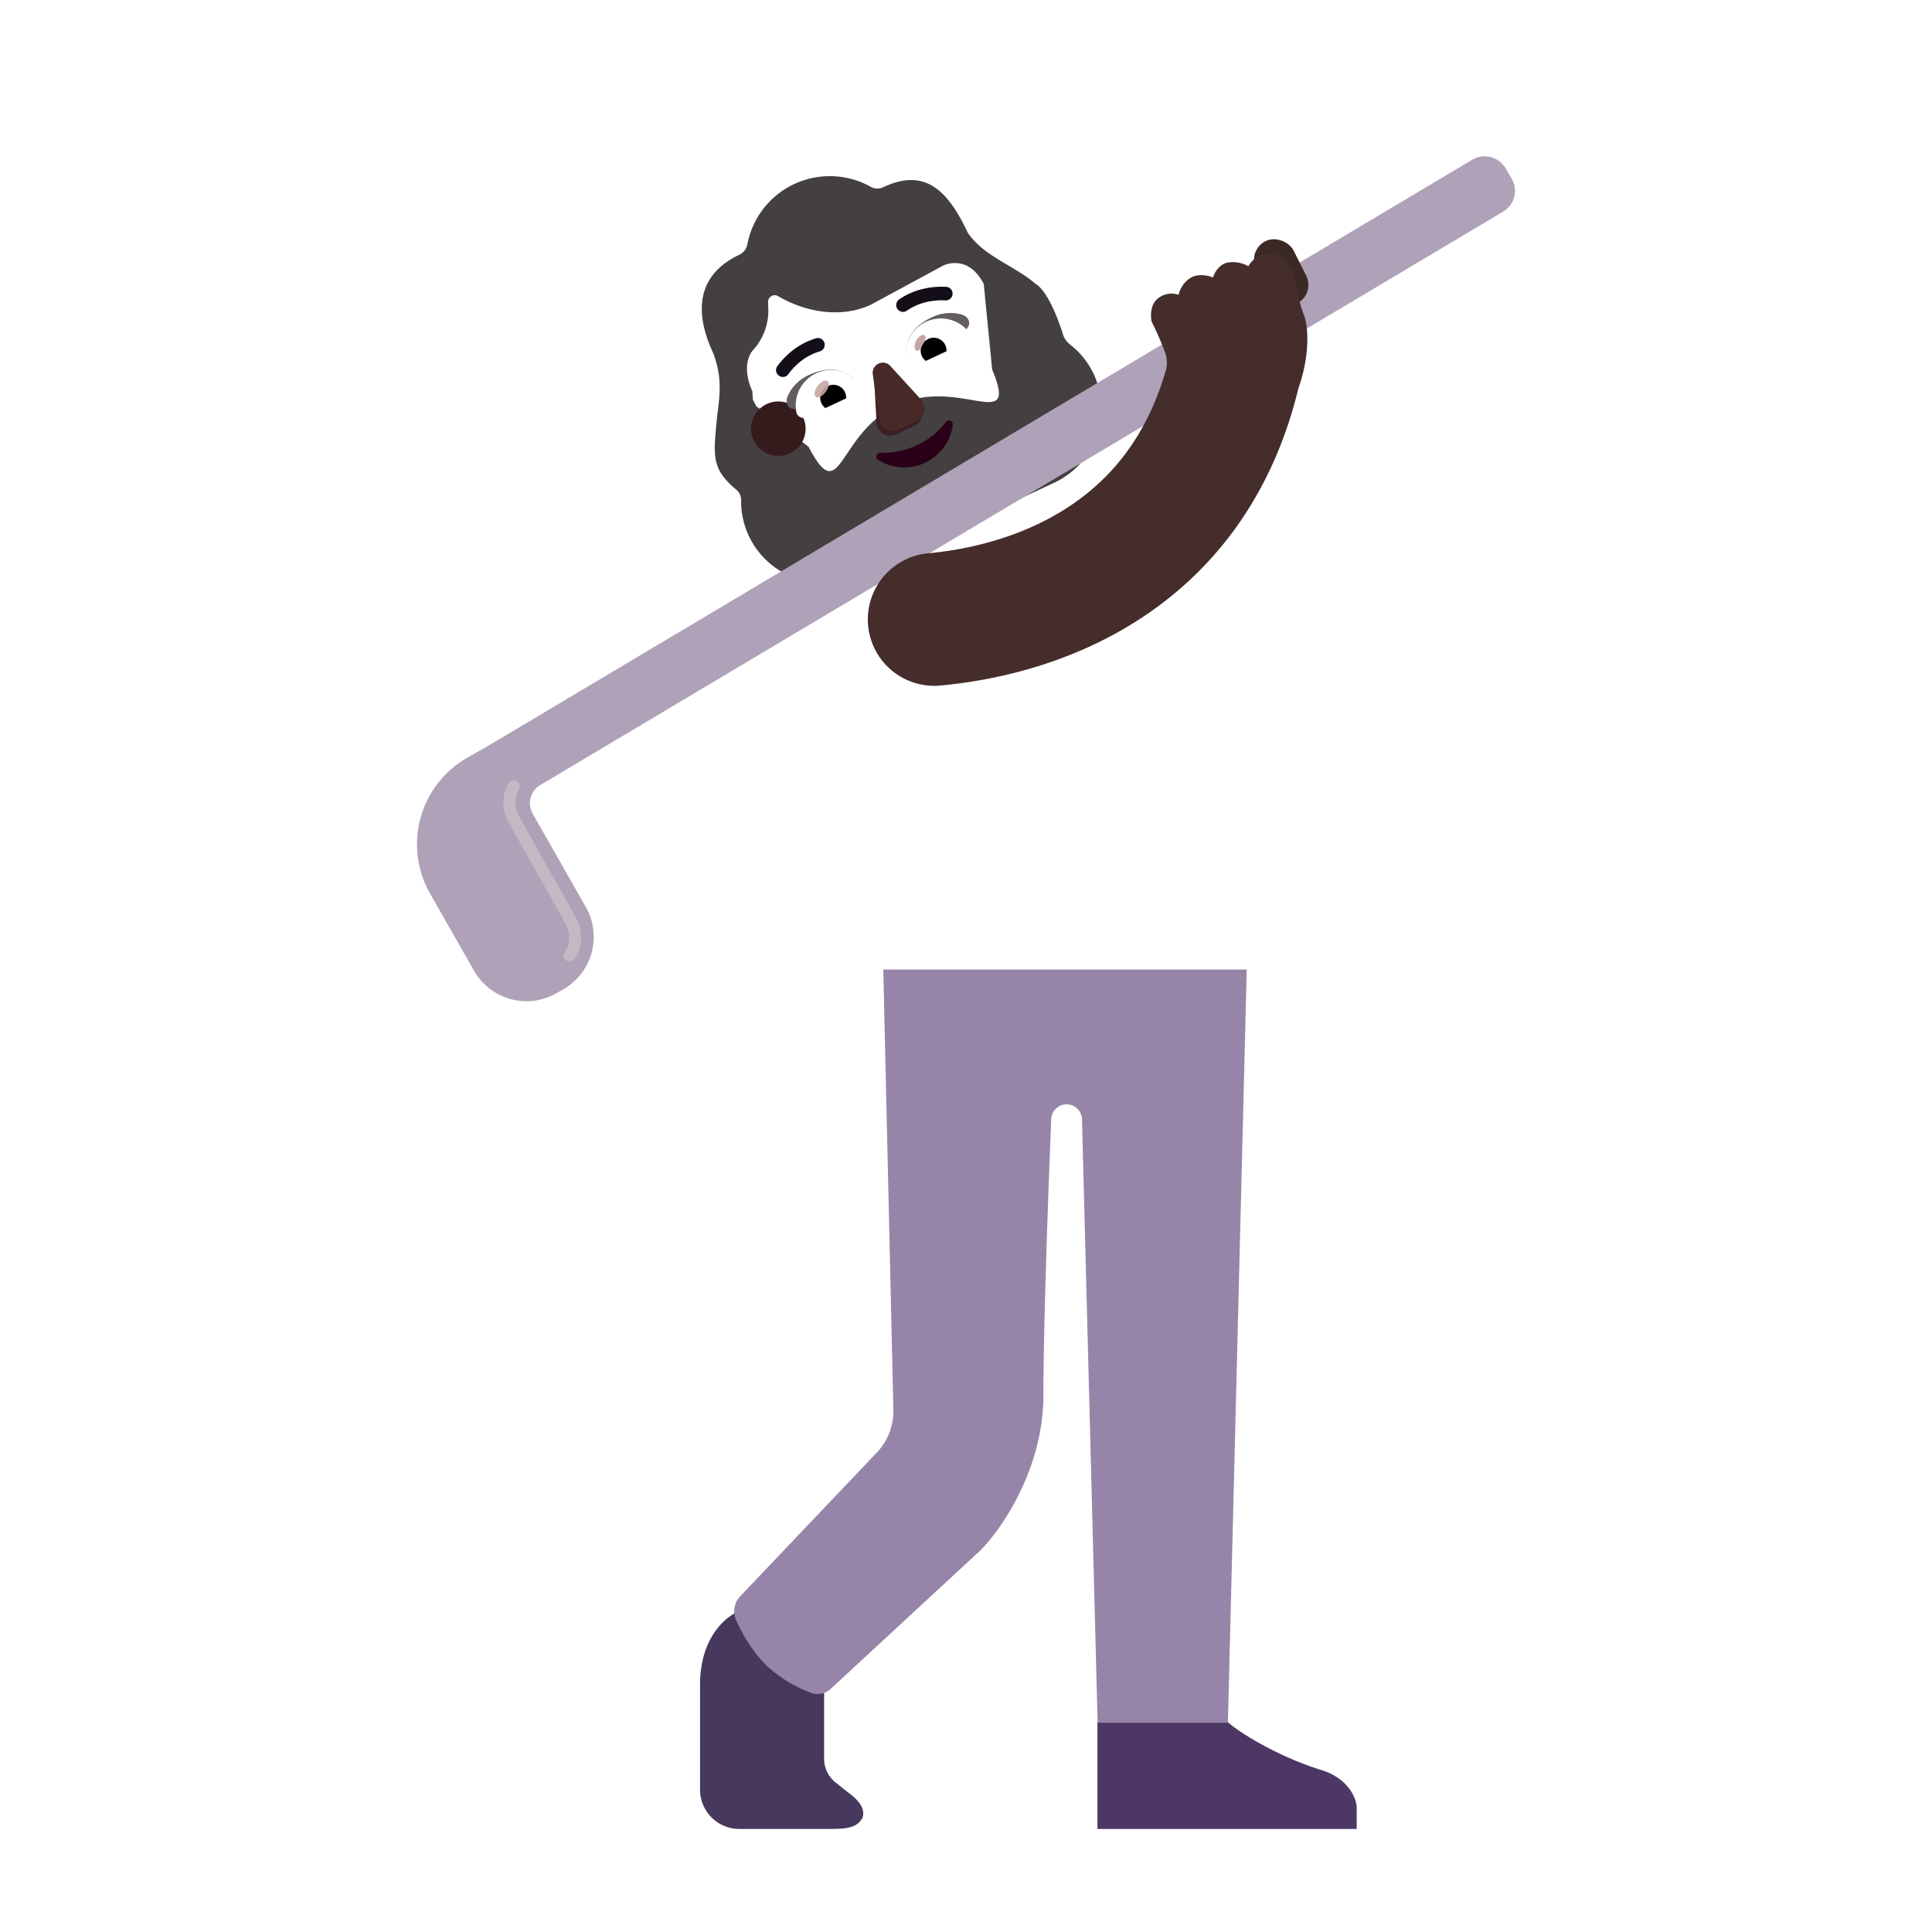 <svg xmlns="http://www.w3.org/2000/svg" width="3em" height="3em" viewBox="0 0 32 32"><g fill="none"><path fill="#444041" fill-rule="evenodd" d="M17.602 5.524c-.235-.734-.449-.822-.449-.822c-.348-.302-.86-.454-1.125-.85c-.325-.692-.702-1.078-1.395-.753a.23.23 0 0 1-.215-.007a1.39 1.39 0 0 0-2.04.957a.24.24 0 0 1-.132.17l-.032.016c-.67.335-.719.936-.399 1.618c.123.342.128.576.065 1.023c-.065.676-.105.883.313 1.233a.22.22 0 0 1 .082.173A1.35 1.35 0 0 0 14.2 9.524l3.263-1.53a1.35 1.35 0 0 0 .276-2.276a.35.35 0 0 1-.138-.194M12.52 6.716l-.005.002l.877.682c.547 1.044.462-.217 1.478-.694c1.016-.476 2.016.502 1.563-.586l-.139-1.418c-.242-.464-.6-.337-.67-.304l-1.2.649c-.483.226-1.075.13-1.536-.142a.11.11 0 0 0-.166.102l.003.088a.97.97 0 0 1-.248.699l-.015.017c-.068.088-.162.307 0 .672l.007.134z" clip-rule="evenodd"/><path fill="url(#)" fill-rule="evenodd" d="M17.602 5.524c-.235-.734-.449-.822-.449-.822c-.348-.302-.86-.454-1.125-.85c-.325-.692-.702-1.078-1.395-.753a.23.23 0 0 1-.215-.007a1.39 1.39 0 0 0-2.04.957a.24.24 0 0 1-.132.17l-.032.016c-.67.335-.719.936-.399 1.618c.123.342.128.576.065 1.023c-.065.676-.105.883.313 1.233a.22.22 0 0 1 .082.173A1.35 1.35 0 0 0 14.2 9.524l3.263-1.53a1.35 1.35 0 0 0 .276-2.276a.35.35 0 0 1-.138-.194M12.52 6.716l-.005.002l.877.682c.547 1.044.462-.217 1.478-.694c1.016-.476 2.016.502 1.563-.586l-.139-1.418c-.242-.464-.6-.337-.67-.304l-1.2.649c-.483.226-1.075.13-1.536-.142a.11.11 0 0 0-.166.102l.003.088a.97.97 0 0 1-.248.699l-.015.017c-.068.088-.162.307 0 .672l.007.134z" clip-rule="evenodd"/><path fill="url(#)" fill-rule="evenodd" d="M17.602 5.524c-.235-.734-.449-.822-.449-.822c-.348-.302-.86-.454-1.125-.85c-.325-.692-.702-1.078-1.395-.753a.23.23 0 0 1-.215-.007a1.39 1.39 0 0 0-2.04.957a.24.24 0 0 1-.132.17l-.032.016c-.67.335-.719.936-.399 1.618c.123.342.128.576.065 1.023c-.065.676-.105.883.313 1.233a.22.22 0 0 1 .082.173A1.35 1.35 0 0 0 14.2 9.524l3.263-1.53a1.35 1.35 0 0 0 .276-2.276a.35.35 0 0 1-.138-.194M12.52 6.716l-.005.002l.877.682c.547 1.044.462-.217 1.478-.694c1.016-.476 2.016.502 1.563-.586l-.139-1.418c-.242-.464-.6-.337-.67-.304l-1.2.649c-.483.226-1.075.13-1.536-.142a.11.11 0 0 0-.166.102l.003.088a.97.97 0 0 1-.248.699l-.015.017c-.068.088-.162.307 0 .672l.007.134z" clip-rule="evenodd"/><path fill="url(#)" fill-rule="evenodd" d="M17.602 5.524c-.235-.734-.449-.822-.449-.822c-.348-.302-.86-.454-1.125-.85c-.325-.692-.702-1.078-1.395-.753a.23.23 0 0 1-.215-.007a1.39 1.39 0 0 0-2.04.957a.24.24 0 0 1-.132.17l-.032.016c-.67.335-.719.936-.399 1.618c.123.342.128.576.065 1.023c-.065.676-.105.883.313 1.233a.22.22 0 0 1 .082.173A1.35 1.35 0 0 0 14.2 9.524l3.263-1.53a1.35 1.35 0 0 0 .276-2.276a.35.35 0 0 1-.138-.194M12.52 6.716l-.005.002l.877.682c.547 1.044.462-.217 1.478-.694c1.016-.476 2.016.502 1.563-.586l-.139-1.418c-.242-.464-.6-.337-.67-.304l-1.2.649c-.483.226-1.075.13-1.536-.142a.11.11 0 0 0-.166.102l.003.088a.97.97 0 0 1-.248.699l-.015.017c-.068.088-.162.307 0 .672l.007.134z" clip-rule="evenodd"/><g filter="url(#)"><path fill="url(#)" fill-rule="evenodd" d="M20.961 7.893c.852-1.082.481-2.213.22-2.677l1.915-1.081c.467.827 1.242 3.027-.406 5.12c-.89 1.13-2.33 1.566-3.484 1.752c-1.198.193-2.37.159-2.985.135l.084-2.198c.599.023 1.583.047 2.55-.109c1.012-.163 1.746-.484 2.106-.942" clip-rule="evenodd"/></g><g filter="url(#)"><path fill="#AFA2B8" d="M8.948 13.003a.35.35 0 0 0-.125.474l.88 1.546a1 1 0 0 1-.373 1.363l-.115.066a1 1 0 0 1-1.364-.374L7.123 14.8a1.65 1.65 0 0 1 .617-2.25l.343-.195l16.303-9.71a.4.4 0 0 1 .549.14l.102.172a.4.4 0 0 1-.14.548z"/><path fill="url(#)" d="M8.948 13.003a.35.35 0 0 0-.125.474l.88 1.546a1 1 0 0 1-.373 1.363l-.115.066a1 1 0 0 1-1.364-.374L7.123 14.8a1.65 1.65 0 0 1 .617-2.25l.343-.195l16.303-9.71a.4.4 0 0 1 .549.14l.102.172a.4.4 0 0 1-.14.548z"/><path fill="url(#)" d="M8.948 13.003a.35.35 0 0 0-.125.474l.88 1.546a1 1 0 0 1-.373 1.363l-.115.066a1 1 0 0 1-1.364-.374L7.123 14.8a1.65 1.65 0 0 1 .617-2.25l.343-.195l16.303-9.71a.4.4 0 0 1 .549.14l.102.172a.4.4 0 0 1-.14.548z"/></g><path fill="url(#)" d="m21.765 5.37l-.5-.865l3.122-1.86a.4.4 0 0 1 .548.14l.102.172a.4.4 0 0 1-.139.548z"/><path fill="url(#)" d="m21.765 5.37l-.5-.865l3.122-1.86a.4.4 0 0 1 .548.14l.102.172a.4.4 0 0 1-.139.548z"/><path fill="url(#)" d="m21.765 5.37l-.5-.865l3.122-1.86a.4.4 0 0 1 .548.14l.102.172a.4.4 0 0 1-.139.548z"/><g filter="url(#)"><path fill="#4C3765" d="M18.177 30.293v-1.77h2.16c.164.156.79.551 1.504.781c.494.132.625.489.63.622v.367z"/></g><path fill="#47385D" d="M11.595 27.902c0-.806.458-1.159.688-1.234l1.367 1.18v1.283a.5.5 0 0 0 .187.39l.203.162c.128.094.297.239.25.414c-.082.172-.25.196-.539.196h-1.506a.65.65 0 0 1-.65-.65z"/><path fill="url(#)" d="M11.595 27.902c0-.806.458-1.159.688-1.234l1.367 1.18v1.283a.5.5 0 0 0 .187.39l.203.162c.128.094.297.239.25.414c-.082.172-.25.196-.539.196h-1.506a.65.65 0 0 1-.65-.65z"/><path fill="url(#)" d="M11.595 27.902c0-.806.458-1.159.688-1.234l1.367 1.18v1.283a.5.5 0 0 0 .187.39l.203.162c.128.094.297.239.25.414c-.082.172-.25.196-.539.196h-1.506a.65.65 0 0 1-.65-.65z"/><path fill="url(#)" d="M11.595 27.902c0-.806.458-1.159.688-1.234l1.367 1.18v1.283a.5.5 0 0 0 .187.39l.203.162c.128.094.297.239.25.414c-.082.172-.25.196-.539.196h-1.506a.65.65 0 0 1-.65-.65z"/><path fill="url(#)" d="M11.595 27.902c0-.806.458-1.159.688-1.234l1.367 1.18v1.283a.5.5 0 0 0 .187.39l.203.162c.128.094.297.239.25.414c-.082.172-.25.196-.539.196h-1.506a.65.65 0 0 1-.65-.65z"/><g filter="url(#)"><path fill="#9785A9" d="M14.522 24.06a1 1 0 0 0 .275-.711l-.167-7.29h6.02l-.312 12.476H18.18l-.259-10.002a.255.255 0 0 0-.509-.005c-.049 1.196-.13 3.455-.13 4.585c0 1.213-.693 2.214-1.04 2.563l-2.472 2.287a.32.32 0 0 1-.317.082a2.2 2.2 0 0 1-.718-.424c-.252-.225-.439-.553-.547-.795a.36.36 0 0 1 .078-.393z"/></g><path fill="url(#)" d="M14.522 24.06a1 1 0 0 0 .275-.711l-.167-7.29h6.02l-.312 12.476H18.18l-.259-10.002a.255.255 0 0 0-.509-.005c-.049 1.196-.13 3.455-.13 4.585c0 1.213-.693 2.214-1.04 2.563l-2.472 2.287a.32.32 0 0 1-.317.082a2.2 2.2 0 0 1-.718-.424c-.252-.225-.439-.553-.547-.795a.36.36 0 0 1 .078-.393z"/><path fill="url(#)" d="M14.522 24.06a1 1 0 0 0 .275-.711l-.167-7.29h6.02l-.312 12.476H18.18l-.259-10.002a.255.255 0 0 0-.509-.005c-.049 1.196-.13 3.455-.13 4.585c0 1.213-.693 2.214-1.04 2.563l-2.472 2.287a.32.32 0 0 1-.317.082a2.2 2.2 0 0 1-.718-.424c-.252-.225-.439-.553-.547-.795a.36.36 0 0 1 .078-.393z"/><path fill="url(#)" d="M14.522 24.06a1 1 0 0 0 .275-.711l-.167-7.29h6.02l-.312 12.476H18.18l-.259-10.002a.255.255 0 0 0-.509-.005c-.049 1.196-.13 3.455-.13 4.585c0 1.213-.693 2.214-1.04 2.563l-2.472 2.287a.32.32 0 0 1-.317.082a2.2 2.2 0 0 1-.718-.424c-.252-.225-.439-.553-.547-.795a.36.36 0 0 1 .078-.393z"/><path fill="url(#)" d="M14.522 24.06a1 1 0 0 0 .275-.711l-.167-7.29h6.02l-.312 12.476H18.18l-.259-10.002a.255.255 0 0 0-.509-.005c-.049 1.196-.13 3.455-.13 4.585c0 1.213-.693 2.214-1.04 2.563l-2.472 2.287a.32.32 0 0 1-.317.082a2.2 2.2 0 0 1-.718-.424c-.252-.225-.439-.553-.547-.795a.36.36 0 0 1 .078-.393z"/><path fill="url(#)" d="M14.522 24.06a1 1 0 0 0 .275-.711l-.167-7.29h6.02l-.312 12.476H18.18l-.259-10.002a.255.255 0 0 0-.509-.005c-.049 1.196-.13 3.455-.13 4.585c0 1.213-.693 2.214-1.04 2.563l-2.472 2.287a.32.32 0 0 1-.317.082a2.2 2.2 0 0 1-.718-.424c-.252-.225-.439-.553-.547-.795a.36.36 0 0 1 .078-.393z"/><path fill="url(#)" d="M14.522 24.06a1 1 0 0 0 .275-.711l-.167-7.29h6.02l-.312 12.476H18.18l-.259-10.002a.255.255 0 0 0-.509-.005c-.049 1.196-.13 3.455-.13 4.585c0 1.213-.693 2.214-1.04 2.563l-2.472 2.287a.32.32 0 0 1-.317.082a2.2 2.2 0 0 1-.718-.424c-.252-.225-.439-.553-.547-.795a.36.36 0 0 1 .078-.393z"/><path fill="url(#)" d="M14.522 24.06a1 1 0 0 0 .275-.711l-.167-7.29h6.02l-.312 12.476H18.18l-.259-10.002a.255.255 0 0 0-.509-.005c-.049 1.196-.13 3.455-.13 4.585c0 1.213-.693 2.214-1.04 2.563l-2.472 2.287a.32.32 0 0 1-.317.082a2.2 2.2 0 0 1-.718-.424c-.252-.225-.439-.553-.547-.795a.36.36 0 0 1 .078-.393z"/><path fill="url(#)" d="M13.927 9.949c.176-1.285.703-1.862 1-2.07c.51-.358 1.664-.946 3.336 0c1.758 1.093 2.404 4.057 2.375 5.375v2.804h-6v-3.242c0-.487-.105-.742-.258-.96c-.144-.259-.52-.981-.453-1.907"/><path fill="url(#)" d="M13.927 9.949c.176-1.285.703-1.862 1-2.07c.51-.358 1.664-.946 3.336 0c1.758 1.093 2.404 4.057 2.375 5.375v2.804h-6v-3.242c0-.487-.105-.742-.258-.96c-.144-.259-.52-.981-.453-1.907"/><path fill="url(#)" d="M13.927 9.949c.176-1.285.703-1.862 1-2.07c.51-.358 1.664-.946 3.336 0c1.758 1.093 2.404 4.057 2.375 5.375v2.804h-6v-3.242c0-.487-.105-.742-.258-.96c-.144-.259-.52-.981-.453-1.907"/><path fill="url(#)" d="M13.927 9.949c.176-1.285.703-1.862 1-2.07c.51-.358 1.664-.946 3.336 0c1.758 1.093 2.404 4.057 2.375 5.375v2.804h-6v-3.242c0-.487-.105-.742-.258-.96c-.144-.259-.52-.981-.453-1.907"/><path fill="url(#)" d="M13.927 9.949c.176-1.285.703-1.862 1-2.07c.51-.358 1.664-.946 3.336 0c1.758 1.093 2.404 4.057 2.375 5.375v2.804h-6v-3.242c0-.487-.105-.742-.258-.96c-.144-.259-.52-.981-.453-1.907"/><rect width=".692" height="1.157" x="20.651" y="4.151" fill="#3B2926" rx=".346" transform="rotate(-26.783 20.65 4.151)"/><rect width=".692" height="1.157" x="21.084" y="3.892" fill="url(#)" rx=".346" transform="rotate(-26.783 21.084 3.892)"/><rect width=".692" height="1.157" x="21.603" y="3.646" fill="url(#)" rx=".346" transform="rotate(-26.783 21.603 3.646)"/><rect width=".692" height="1.157" x="22.173" y="3.392" fill="url(#)" rx=".346" transform="rotate(-26.783 22.173 3.392)"/><rect width=".737" height="1.252" x="21.976" y="4.423" fill="url(#)" rx=".369" transform="rotate(60 21.976 4.423)"/><g filter="url(#)"><path fill="#452D2B" d="M19.317 6.105a.5.5 0 0 0-.015-.254a5 5 0 0 0-.227-.523c-.02-.089-.025-.29.11-.39a.36.36 0 0 1 .336-.055a.45.45 0 0 1 .207-.286c.134-.072.298-.03.363 0c.018-.066.09-.208.23-.246a.52.52 0 0 1 .356.059c.04-.076.169-.224.36-.215c.238.012.374.262.41.45c.035.187.093.433.152.577c.058.145.117.606-.09 1.2h-.001c-.454 1.884-1.492 3.103-2.664 3.853c-1.184.758-2.454 1.008-3.297 1.082a1.1 1.1 0 0 1-.193-2.191c.636-.056 1.522-.244 2.304-.744c.683-.437 1.327-1.135 1.66-2.317"/><path fill="url(#)" d="M19.317 6.105a.5.5 0 0 0-.015-.254a5 5 0 0 0-.227-.523c-.02-.089-.025-.29.11-.39a.36.36 0 0 1 .336-.055a.45.45 0 0 1 .207-.286c.134-.072.298-.03.363 0c.018-.066.09-.208.23-.246a.52.52 0 0 1 .356.059c.04-.076.169-.224.36-.215c.238.012.374.262.41.45c.035.187.093.433.152.577c.058.145.117.606-.09 1.2h-.001c-.454 1.884-1.492 3.103-2.664 3.853c-1.184.758-2.454 1.008-3.297 1.082a1.1 1.1 0 0 1-.193-2.191c.636-.056 1.522-.244 2.304-.744c.683-.437 1.327-1.135 1.66-2.317"/></g><g filter="url(#)"><path fill="url(#)" d="M16.001 8.984c.328-.031.652-.125.848-.215l.86 2.196c-.235.12-1.716.593-2.54.43c-.824-.165-1.02-1.196-.73-1.739c.273-.61 1.118-.63 1.562-.672"/><path fill="url(#)" d="M16.001 8.984c.328-.031.652-.125.848-.215l.86 2.196c-.235.12-1.716.593-2.54.43c-.824-.165-1.02-1.196-.73-1.739c.273-.61 1.118-.63 1.562-.672"/><path fill="url(#)" d="M16.001 8.984c.328-.031.652-.125.848-.215l.86 2.196c-.235.12-1.716.593-2.54.43c-.824-.165-1.02-1.196-.73-1.739c.273-.61 1.118-.63 1.562-.672"/></g><g filter="url(#)"><path stroke="#C3B8C3" stroke-linecap="round" stroke-width=".2" d="M8.51 13.027a.53.53 0 0 0 0 .54c.13.237.718 1.277.96 1.714c.05.103.111.355-.039.543"/></g><g filter="url(#)"><path stroke="url(#)" stroke-linecap="square" stroke-width=".8" d="m19.822 16.73l-.188 11.188"/></g><g filter="url(#)"><path fill="url(#)" d="m16.15 23.668l-.375-5.953l1.062.5v5.453z"/></g><path fill="url(#)" d="M13.171 7.716a.676.676 0 1 0-.574-1.224a.676.676 0 0 0 .574 1.224"/><path fill="url(#)" d="M16.79 6.019a.676.676 0 1 0-.575-1.224a.676.676 0 0 0 .574 1.224"/><g filter="url(#)"><path fill="url(#)" d="M16.693 5.815a.451.451 0 1 0-.383-.817a.451.451 0 0 0 .383.817"/></g><g filter="url(#)"><path fill="#341B1C" d="M13.083 7.51a.451.451 0 1 0-.383-.818a.451.451 0 0 0 .383.817"/></g><path fill="url(#)" d="m12.506 6.696l.005-.003l-.052-.099l-.058-.114c-.162-.365-.017-.603.051-.692l.016-.017l.016-.017a.97.97 0 0 0 .232-.682l-.003-.088a.11.11 0 0 1 .166-.102c.46.272 1.065.364 1.548.137l1.188-.644c.069-.032.427-.16.67.304l.503 1.19c.453 1.088-.043 2.194-1.06 2.67c-1.015.477-2.183.152-2.73-.892z"/><path fill="url(#)" d="m12.506 6.696l.005-.003l-.052-.099l-.058-.114c-.162-.365-.017-.603.051-.692l.016-.017l.016-.017a.97.97 0 0 0 .232-.682l-.003-.088a.11.11 0 0 1 .166-.102c.46.272 1.065.364 1.548.137l1.188-.644c.069-.032.427-.16.67.304l.503 1.19c.453 1.088-.043 2.194-1.06 2.67c-1.015.477-2.183.152-2.73-.892z"/><path fill="url(#)" d="m12.506 6.696l.005-.003l-.052-.099l-.058-.114c-.162-.365-.017-.603.051-.692l.016-.017l.016-.017a.97.97 0 0 0 .232-.682l-.003-.088a.11.11 0 0 1 .166-.102c.46.272 1.065.364 1.548.137l1.188-.644c.069-.032.427-.16.67.304l.503 1.19c.453 1.088-.043 2.194-1.06 2.67c-1.015.477-2.183.152-2.73-.892z"/><path fill="url(#)" d="m12.506 6.696l.005-.003l-.052-.099l-.058-.114c-.162-.365-.017-.603.051-.692l.016-.017l.016-.017a.97.97 0 0 0 .232-.682l-.003-.088a.11.11 0 0 1 .166-.102c.46.272 1.065.364 1.548.137l1.188-.644c.069-.032.427-.16.67.304l.503 1.19c.453 1.088-.043 2.194-1.06 2.67c-1.015.477-2.183.152-2.73-.892z"/><g filter="url(#)"><path fill="#3C1E25" d="m14.477 6.253l.043.769a.227.227 0 0 0 .323.173l.3-.14a.227.227 0 0 0 .072-.36l-.505-.551c-.11-.123-.255-.055-.233.11"/></g><g filter="url(#)"><path fill="#472927" d="m14.456 6.199l.101.741a.226.226 0 0 0 .323.173l.299-.14a.227.227 0 0 0 .073-.359l-.505-.552c-.11-.123-.313-.028-.291.137"/><path fill="url(#)" d="m14.456 6.199l.101.741a.226.226 0 0 0 .323.173l.299-.14a.227.227 0 0 0 .073-.359l-.505-.552c-.11-.123-.313-.028-.291.137"/></g><g filter="url(#)"><path stroke="url(#)" stroke-width=".1" d="M15.185 7.375a1.3 1.3 0 0 1-.602.123c-.066-.003-.095.086-.038.12a.812.812 0 0 0 1.236-.58c.01-.068-.076-.1-.117-.048a1.26 1.26 0 0 1-.479.385Z"/></g><path fill="#290018" d="M15.185 7.375a1.3 1.3 0 0 1-.602.123c-.066-.003-.095.086-.038.12a.812.812 0 0 0 1.236-.58c.01-.068-.076-.1-.117-.048a1.26 1.26 0 0 1-.479.385"/><g filter="url(#)"><path fill="#635D5F" d="M14.999 5.848c.018-.225.105-.437.435-.592a.7.7 0 0 1 .474-.052c.141.035.177.147.117.224l-.155.22c-.286.036-.565.154-.871.2"/></g><g filter="url(#)"><path fill="#635D5F" d="M14.13 6.255c-.184-.13-.403-.198-.734-.043a.7.7 0 0 0-.342.332c-.063.13 0 .23.098.232l.268.021c.21-.196.48-.336.71-.542"/></g><path fill="#140E19" d="m13.057 6.198l-.001.002a.113.113 0 0 1-.187-.126v-.002l.003-.003l.01-.013l.033-.043a1.4 1.4 0 0 1 .127-.135a1.2 1.2 0 0 1 .486-.278a.113.113 0 0 1 .059.217a.95.95 0 0 0-.392.226a1 1 0 0 0-.132.147z"/><path fill="#140E19" fill-rule="evenodd" d="m15.686 4.752l-.011.112za.113.113 0 0 1-.022.224h-.003l-.053-.002a1 1 0 0 0-.154.01a.95.95 0 0 0-.425.156a.113.113 0 1 1-.13-.184c.18-.126.377-.176.526-.196a1.4 1.4 0 0 1 .255-.009h.006z" clip-rule="evenodd"/><path fill="#fff" d="M15.335 5.33a.59.59 0 0 1 .704.16a.115.115 0 0 1-.04.178l-.85.398a.097.097 0 0 1-.134-.063a.59.59 0 0 1 .32-.673"/><path fill="url(#)" d="M15.305 5.47a.375.375 0 0 1 .527.275l-.655.307a.376.376 0 0 1 .127-.582"/><path fill="#000" d="M15.27 5.9a.213.213 0 0 1 .103-.285a.213.213 0 0 1 .305.202l-.343.161a.2.2 0 0 1-.065-.078"/><g filter="url(#)"><path fill="#C7A7A3" d="M15.313 5.553c.04.021.007.084-.03.154s-.065.12-.105.1c-.04-.022-.04-.095-.004-.165c.038-.07.1-.11.14-.089"/><path fill="url(#)" d="M15.313 5.553c.04.021.007.084-.03.154s-.065.12-.105.1c-.04-.022-.04-.095-.004-.165c.038-.07.1-.11.14-.089"/></g><g filter="url(#)"><path fill="url(#)" d="M15.745 5.622a.35.35 0 0 0-.17-.134l-.048.155l.085.065z"/></g><path fill="#fff" d="M13.517 6.183a.59.59 0 0 0-.327.644a.115.115 0 0 0 .163.082l.848-.398a.097.097 0 0 0 .038-.144a.59.59 0 0 0-.723-.184"/><path fill="url(#)" d="M13.643 6.25a.374.374 0 0 0-.126.581l.655-.307a.377.377 0 0 0-.53-.274"/><path fill="#000" d="M13.996 6.497a.213.213 0 0 0-.285-.103a.213.213 0 0 0-.04.365l.344-.161a.2.2 0 0 0-.02-.1"/><g filter="url(#)"><path fill="url(#)" d="M14.094 6.403c-.052-.11-.175-.14-.21-.151l-.06.157l.133.106z"/></g><g filter="url(#)"><ellipse cx="13.61" cy="6.442" fill="#C7A7A3" fill-opacity=".9" rx=".164" ry=".083" transform="rotate(-53.05 13.61 6.442)"/><ellipse cx="13.61" cy="6.442" fill="url(#)" rx=".164" ry=".083" transform="rotate(-53.05 13.61 6.442)"/></g><path fill="url(#)" d="m11.586 5.562l.324.625c1.34-1.957 3.175-2.312 4.25-2.172l-.293-.504c-.027-.07-.152-.286-.433-.59c-.582-.546-1.315-.402-1.61-.261l-1.601.82c-.127.065-.43.307-.637.754c-.269.569-.145 1.082 0 1.328"/><path fill="url(#)" d="m11.586 5.562l.324.625c1.34-1.957 3.175-2.312 4.25-2.172l-.293-.504c-.027-.07-.152-.286-.433-.59c-.582-.546-1.315-.402-1.61-.261l-1.601.82c-.127.065-.43.307-.637.754c-.269.569-.145 1.082 0 1.328"/><path fill="url(#)" d="m11.586 5.562l.324.625c1.34-1.957 3.175-2.312 4.25-2.172l-.293-.504c-.027-.07-.152-.286-.433-.59c-.582-.546-1.315-.402-1.61-.261l-1.601.82c-.127.065-.43.307-.637.754c-.269.569-.145 1.082 0 1.328"/><path fill="url(#)" d="m11.586 5.562l.324.625c1.34-1.957 3.175-2.312 4.25-2.172l-.293-.504c-.027-.07-.152-.286-.433-.59c-.582-.546-1.315-.402-1.61-.261l-1.601.82c-.127.065-.43.307-.637.754c-.269.569-.145 1.082 0 1.328"/><g filter="url(#)"><path fill="url(#)" d="M13.598 4.383a4.15 4.15 0 0 0-1.691 1.804l.378.134a.42.42 0 0 0 .476-.156c.24-.332.669-.841 1.212-1.118c.53-.271 1.194-.362 1.675-.362a.45.45 0 0 0 .448-.349l.064-.332c-.397-.042-1.629-.172-2.562.379"/><path fill="url(#)" d="M13.598 4.383a4.15 4.15 0 0 0-1.691 1.804l.378.134a.42.42 0 0 0 .476-.156c.24-.332.669-.841 1.212-1.118c.53-.271 1.194-.362 1.675-.362a.45.45 0 0 0 .448-.349l.064-.332c-.397-.042-1.629-.172-2.562.379"/></g><defs><radialGradient id="" cx="0" cy="0" r="1" gradientTransform="rotate(-89.275 11.99 -4.788)scale(2.469 5.315)" gradientUnits="userSpaceOnUse"><stop offset=".104" stop-color="#180E1D"/><stop offset="1" stop-color="#180E1D" stop-opacity="0"/></radialGradient><radialGradient id="" cx="0" cy="0" r="1" gradientTransform="matrix(-3.203 -1.094 1.248 -3.656 14.345 8.48)" gradientUnits="userSpaceOnUse"><stop offset=".206" stop-color="#161019"/><stop offset="1" stop-color="#161019" stop-opacity="0"/></radialGradient><radialGradient id="" cx="0" cy="0" r="1" gradientTransform="rotate(-110.339 9.3 -2.09)scale(2.267)" gradientUnits="userSpaceOnUse"><stop offset=".402" stop-color="#140E19"/><stop offset="1" stop-color="#140E19" stop-opacity="0"/></radialGradient><radialGradient id="" cx="0" cy="0" r="1" gradientTransform="rotate(146.915 8.765 5.942)scale(4.923 2.049)" gradientUnits="userSpaceOnUse"><stop stop-color="#A99797"/><stop offset="1" stop-color="#A99797" stop-opacity="0"/></radialGradient><radialGradient id="" cx="0" cy="0" r="1" gradientTransform="matrix(-.273 .16 -.218 -.372 24.841 2.984)" gradientUnits="userSpaceOnUse"><stop offset=".181" stop-color="#615273"/><stop offset="1" stop-color="#615273" stop-opacity="0"/></radialGradient><radialGradient id="" cx="0" cy="0" r="1" gradientTransform="matrix(-.875 -.469 .246 -.459 14.133 29.59)" gradientUnits="userSpaceOnUse"><stop stop-color="#403451"/><stop offset="1" stop-color="#403451" stop-opacity="0"/></radialGradient><radialGradient id="" cx="0" cy="0" r="1" gradientTransform="matrix(-.766 .852 -1.158 -1.042 12.743 27.082)" gradientUnits="userSpaceOnUse"><stop offset=".115" stop-color="#271938"/><stop offset="1" stop-color="#271938" stop-opacity="0"/></radialGradient><radialGradient id="" cx="0" cy="0" r="1" gradientTransform="matrix(.812 .156 -.586 3.047 11.368 28.48)" gradientUnits="userSpaceOnUse"><stop stop-color="#655E6D"/><stop offset="1" stop-color="#655E6D" stop-opacity="0"/></radialGradient><radialGradient id="" cx="0" cy="0" r="1" gradientTransform="matrix(2.719 -2.531 .813 .873 13.166 28.043)" gradientUnits="userSpaceOnUse"><stop stop-color="#937DA8"/><stop offset="1" stop-color="#937DA8" stop-opacity="0"/></radialGradient><radialGradient id="" cx="0" cy="0" r="1" gradientTransform="matrix(2.547 -2.641 .289 .279 12.275 26.387)" gradientUnits="userSpaceOnUse"><stop offset=".285" stop-color="#9F9C9D"/><stop offset="1" stop-color="#9F9C9D" stop-opacity="0"/></radialGradient><radialGradient id="" cx="0" cy="0" r="1" gradientTransform="matrix(-.766 0 0 -5.021 17.369 21.73)" gradientUnits="userSpaceOnUse"><stop offset=".001" stop-color="#827A8B"/><stop offset="1" stop-color="#827A8B" stop-opacity="0"/></radialGradient><radialGradient id="" cx="0" cy="0" r="1" gradientTransform="matrix(.047 -.984 1.152 .055 17.619 18.402)" gradientUnits="userSpaceOnUse"><stop offset=".154" stop-color="#7F5D9D"/><stop offset="1" stop-color="#9C8CAD" stop-opacity="0"/></radialGradient><radialGradient id="" cx="0" cy="0" r="1" gradientTransform="matrix(.781 0 0 7.682 17.978 23.09)" gradientUnits="userSpaceOnUse"><stop stop-color="#5D5467"/><stop offset="1" stop-color="#8C7E97" stop-opacity="0"/></radialGradient><radialGradient id="" cx="0" cy="0" r="1" gradientTransform="matrix(3.406 -3.344 1.208 1.231 13.666 28.105)" gradientUnits="userSpaceOnUse"><stop stop-color="#8C6FA7"/><stop offset="1" stop-color="#8C6FA7" stop-opacity="0"/></radialGradient><radialGradient id="" cx="0" cy="0" r="1" gradientTransform="matrix(-4.405 1.69 -2.354 -6.135 20.352 10.571)" gradientUnits="userSpaceOnUse"><stop offset=".223" stop-color="#9175C2"/><stop offset="1" stop-color="#755AB4"/></radialGradient><radialGradient id="" cx="0" cy="0" r="1" gradientTransform="matrix(.574 2.738 -4.627 .97 17.28 7.367)" gradientUnits="userSpaceOnUse"><stop offset=".306" stop-color="#765594"/><stop offset="1" stop-color="#765594" stop-opacity="0"/></radialGradient><radialGradient id="" cx="0" cy="0" r="1" gradientTransform="matrix(.875 1.594 -2.601 1.428 15.29 8.073)" gradientUnits="userSpaceOnUse"><stop offset=".285" stop-color="#5B3F80"/><stop offset="1" stop-color="#5B3F80" stop-opacity="0"/></radialGradient><radialGradient id="" cx="0" cy="0" r="1" gradientTransform="matrix(1.719 -.016 .059 6.469 13.478 10.48)" gradientUnits="userSpaceOnUse"><stop stop-color="#8773AE"/><stop offset="1" stop-color="#8773AE" stop-opacity="0"/></radialGradient><radialGradient id="" cx="0" cy="0" r="1" gradientTransform="matrix(-.646 .005 -.006 -.858 21.76 4.56)" gradientUnits="userSpaceOnUse"><stop offset=".183" stop-color="#5E4F4D"/><stop offset="1" stop-color="#402527"/></radialGradient><radialGradient id="" cx="0" cy="0" r="1" gradientTransform="matrix(-.646 .005 -.006 -.858 22.28 4.314)" gradientUnits="userSpaceOnUse"><stop offset=".183" stop-color="#5E4F4D"/><stop offset="1" stop-color="#402527"/></radialGradient><radialGradient id="" cx="0" cy="0" r="1" gradientTransform="matrix(-.646 .005 -.006 -.858 22.849 4.06)" gradientUnits="userSpaceOnUse"><stop offset=".183" stop-color="#5E4F4D"/><stop offset="1" stop-color="#402527"/></radialGradient><radialGradient id="" cx="0" cy="0" r="1" gradientTransform="matrix(-.025 .474 -.467 -.024 22.37 4.575)" gradientUnits="userSpaceOnUse"><stop stop-color="#5F5150"/><stop offset="1" stop-color="#3E2221"/></radialGradient><radialGradient id="" cx="0" cy="0" r="1" gradientTransform="matrix(3.804 .301 -.624 7.886 17.576 5.714)" gradientUnits="userSpaceOnUse"><stop offset=".629" stop-color="#645351" stop-opacity="0"/><stop offset="1" stop-color="#645351"/></radialGradient><radialGradient id="" cx="0" cy="0" r="1" gradientTransform="matrix(1.719 .212 -.562 4.548 14.04 9.886)" gradientUnits="userSpaceOnUse"><stop offset=".204" stop-color="#846AB1"/><stop offset="1" stop-color="#7A5CB5" stop-opacity="0"/></radialGradient><radialGradient id="" cx="0" cy="0" r="1" gradientTransform="matrix(.047 .516 -1.988 .181 16.181 8.87)" gradientUnits="userSpaceOnUse"><stop stop-color="#7A5998"/><stop offset="1" stop-color="#7A5998" stop-opacity="0"/></radialGradient><radialGradient id="" cx="0" cy="0" r="1" gradientTransform="rotate(169.095 6.128 4.234)scale(.867)" gradientUnits="userSpaceOnUse"><stop offset=".602" stop-color="#3A1D2A"/><stop offset="1" stop-color="#604D4B"/></radialGradient><radialGradient id="" cx="0" cy="0" r="1" gradientTransform="matrix(1.199 -.602 .4 .796 15.865 5.752)" gradientUnits="userSpaceOnUse"><stop offset=".828" stop-color="#3E2829"/><stop offset="1" stop-color="#584948"/></radialGradient><radialGradient id="" cx="0" cy="0" r="1" gradientTransform="rotate(153.669 7.798 4.578)scale(.716 .546)" gradientUnits="userSpaceOnUse"><stop stop-color="#524544"/><stop offset="1" stop-color="#402A2B"/></radialGradient><radialGradient id="" cx="0" cy="0" r="1" gradientTransform="matrix(-3.188 1.984 -1.859 -2.986 16.595 5.496)" gradientUnits="userSpaceOnUse"><stop stop-color="#5D4845"/><stop offset=".766" stop-color="#492E2B"/></radialGradient><radialGradient id="" cx="0" cy="0" r="1" gradientTransform="matrix(1.219 2.609 -3.881 1.813 14.626 6.09)" gradientUnits="userSpaceOnUse"><stop offset=".583" stop-color="#3E2230" stop-opacity="0"/><stop offset=".969" stop-color="#391C3E"/></radialGradient><radialGradient id="" cx="0" cy="0" r="1" gradientTransform="matrix(1.359 2.578 -1.073 .566 12.157 5.663)" gradientUnits="userSpaceOnUse"><stop stop-color="#5F4745"/><stop offset="1" stop-color="#5F4745" stop-opacity="0"/></radialGradient><radialGradient id="" cx="0" cy="0" r="1" gradientTransform="matrix(.812 1.594 -1.707 .87 13.751 5.136)" gradientUnits="userSpaceOnUse"><stop offset=".246" stop-color="#362028"/><stop offset="1" stop-color="#362028" stop-opacity="0"/></radialGradient><radialGradient id="" cx="0" cy="0" r="1" gradientTransform="matrix(-.367 .161 -.085 -.193 15.14 6.723)" gradientUnits="userSpaceOnUse"><stop stop-color="#5F4F4E"/><stop offset="1" stop-color="#5F4F4E" stop-opacity="0"/></radialGradient><radialGradient id="" cx="0" cy="0" r="1" gradientTransform="matrix(-.438 -.207 .329 -.696 15.55 5.817)" gradientUnits="userSpaceOnUse"><stop offset=".493" stop-color="#785248"/><stop offset="1" stop-color="#69463D"/></radialGradient><radialGradient id="" cx="0" cy="0" r="1" gradientTransform="matrix(-.141 -.072 .099 -.195 15.317 5.724)" gradientUnits="userSpaceOnUse"><stop offset=".766" stop-color="#FFE6E2" stop-opacity="0"/><stop offset=".966" stop-color="#FFE6E2"/></radialGradient><radialGradient id="" cx="0" cy="0" r="1" gradientTransform="rotate(-154.675 7.685 1.738)scale(.484 .77)" gradientUnits="userSpaceOnUse"><stop offset=".493" stop-color="#785248"/><stop offset="1" stop-color="#69463D"/></radialGradient><radialGradient id="" cx="0" cy="0" r="1" gradientTransform="matrix(-.003 -.208 .25 -.004 13.603 6.575)" gradientUnits="userSpaceOnUse"><stop offset=".766" stop-color="#FFE6E2" stop-opacity="0"/><stop offset=".966" stop-color="#FFE6E2"/></radialGradient><radialGradient id="" cx="0" cy="0" r="1" gradientTransform="rotate(106.89 5.816 7.311)scale(1.323 1.712)" gradientUnits="userSpaceOnUse"><stop stop-color="#8A74B9"/><stop offset=".816" stop-color="#7A5EAE"/></radialGradient><radialGradient id="" cx="0" cy="0" r="1" gradientTransform="rotate(-83.991 9.391 -3.613)scale(2.687 2.566)" gradientUnits="userSpaceOnUse"><stop offset=".304" stop-color="#8469B5"/><stop offset="1" stop-color="#7A5EAF" stop-opacity="0"/></radialGradient><radialGradient id="" cx="0" cy="0" r="1" gradientTransform="rotate(-113.479 8.74 -2.048)scale(1.192 2.524)" gradientUnits="userSpaceOnUse"><stop offset=".563" stop-color="#68489A"/><stop offset="1" stop-color="#68489A" stop-opacity="0"/></radialGradient><radialGradient id="" cx="0" cy="0" r="1" gradientTransform="matrix(.303 .555 -2.642 1.444 12.892 3.035)" gradientUnits="userSpaceOnUse"><stop stop-color="#7660A4"/><stop offset="1" stop-color="#7660A4" stop-opacity="0"/></radialGradient><radialGradient id="" cx="0" cy="0" r="1" gradientTransform="matrix(3.266 -1.078 1.924 5.828 12.586 5.793)" gradientUnits="userSpaceOnUse"><stop stop-color="#77649C"/><stop offset="1" stop-color="#6A5696"/></radialGradient><radialGradient id="" cx="0" cy="0" r="1" gradientTransform="matrix(.172 -1.5 .865 .099 15.133 4.574)" gradientUnits="userSpaceOnUse"><stop stop-color="#7765A4"/><stop offset="1" stop-color="#7765A4" stop-opacity="0"/></radialGradient><filter id="" width="8.471" height="7.176" x="16.221" y="3.985" color-interpolation-filters="sRGB" filterUnits="userSpaceOnUse"><feFlood flood-opacity="0" result="BackgroundImageFix"/><feBlend in="SourceGraphic" in2="BackgroundImageFix" result="shape"/><feColorMatrix in="SourceAlpha" result="hardAlpha" values="0 0 0 0 0 0 0 0 0 0 0 0 0 0 0 0 0 0 127 0"/><feOffset dx="1"/><feGaussianBlur stdDeviation=".5"/><feComposite in2="hardAlpha" k2="-1" k3="1" operator="arithmetic"/><feColorMatrix values="0 0 0 0 0.216 0 0 0 0 0.122 0 0 0 0 0.122 0 0 0 1 0"/><feBlend in2="shape" result="effect1_innerShadow_3987_22932"/><feColorMatrix in="SourceAlpha" result="hardAlpha" values="0 0 0 0 0 0 0 0 0 0 0 0 0 0 0 0 0 0 127 0"/><feOffset dx=".15" dy="-.15"/><feGaussianBlur stdDeviation=".25"/><feComposite in2="hardAlpha" k2="-1" k3="1" operator="arithmetic"/><feColorMatrix values="0 0 0 0 0.349 0 0 0 0 0.271 0 0 0 0 0.259 0 0 0 1 0"/><feBlend in2="effect1_innerShadow_3987_22932" result="effect2_innerShadow_3987_22932"/></filter><filter id="" width="18.187" height="14.194" x="6.907" y="2.389" color-interpolation-filters="sRGB" filterUnits="userSpaceOnUse"><feFlood flood-opacity="0" result="BackgroundImageFix"/><feBlend in="SourceGraphic" in2="BackgroundImageFix" result="shape"/><feColorMatrix in="SourceAlpha" result="hardAlpha" values="0 0 0 0 0 0 0 0 0 0 0 0 0 0 0 0 0 0 127 0"/><feOffset dy="-.2"/><feGaussianBlur stdDeviation=".2"/><feComposite in2="hardAlpha" k2="-1" k3="1" operator="arithmetic"/><feColorMatrix values="0 0 0 0 0.569 0 0 0 0 0.455 0 0 0 0 0.647 0 0 0 1 0"/><feBlend in2="shape" result="effect1_innerShadow_3987_22932"/></filter><filter id="" width="4.793" height="2.27" x="18.177" y="28.023" color-interpolation-filters="sRGB" filterUnits="userSpaceOnUse"><feFlood flood-opacity="0" result="BackgroundImageFix"/><feBlend in="SourceGraphic" in2="BackgroundImageFix" result="shape"/><feColorMatrix in="SourceAlpha" result="hardAlpha" values="0 0 0 0 0 0 0 0 0 0 0 0 0 0 0 0 0 0 127 0"/><feOffset dx=".5" dy="-.5"/><feGaussianBlur stdDeviation=".5"/><feComposite in2="hardAlpha" k2="-1" k3="1" operator="arithmetic"/><feColorMatrix values="0 0 0 0 0.263 0 0 0 0 0.188 0 0 0 0 0.341 0 0 0 1 0"/><feBlend in2="shape" result="effect1_innerShadow_3987_22932"/></filter><filter id="" width="8.989" height="12.477" x="12.161" y="16.058" color-interpolation-filters="sRGB" filterUnits="userSpaceOnUse"><feFlood flood-opacity="0" result="BackgroundImageFix"/><feBlend in="SourceGraphic" in2="BackgroundImageFix" result="shape"/><feColorMatrix in="SourceAlpha" result="hardAlpha" values="0 0 0 0 0 0 0 0 0 0 0 0 0 0 0 0 0 0 127 0"/><feOffset dx=".5"/><feGaussianBlur stdDeviation=".5"/><feComposite in2="hardAlpha" k2="-1" k3="1" operator="arithmetic"/><feColorMatrix values="0 0 0 0 0.675 0 0 0 0 0.635 0 0 0 0 0.686 0 0 0 1 0"/><feBlend in2="shape" result="effect1_innerShadow_3987_22932"/></filter><filter id="" width="7.553" height="7.567" x="14.351" y="3.945" color-interpolation-filters="sRGB" filterUnits="userSpaceOnUse"><feFlood flood-opacity="0" result="BackgroundImageFix"/><feBlend in="SourceGraphic" in2="BackgroundImageFix" result="shape"/><feColorMatrix in="SourceAlpha" result="hardAlpha" values="0 0 0 0 0 0 0 0 0 0 0 0 0 0 0 0 0 0 127 0"/><feOffset dx=".25" dy=".15"/><feGaussianBlur stdDeviation=".25"/><feComposite in2="hardAlpha" k2="-1" k3="1" operator="arithmetic"/><feColorMatrix values="0 0 0 0 0.208 0 0 0 0 0.11 0 0 0 0 0.11 0 0 0 1 0"/><feBlend in2="shape" result="effect1_innerShadow_3987_22932"/><feColorMatrix in="SourceAlpha" result="hardAlpha" values="0 0 0 0 0 0 0 0 0 0 0 0 0 0 0 0 0 0 127 0"/><feOffset dy="-.25"/><feGaussianBlur stdDeviation=".25"/><feComposite in2="hardAlpha" k2="-1" k3="1" operator="arithmetic"/><feColorMatrix values="0 0 0 0 0.259 0 0 0 0 0.149 0 0 0 0 0.18 0 0 0 1 0"/><feBlend in2="effect1_innerShadow_3987_22932" result="effect2_innerShadow_3987_22932"/></filter><filter id="" width="3.395" height="2.909" x="14.313" y="8.519" color-interpolation-filters="sRGB" filterUnits="userSpaceOnUse"><feFlood flood-opacity="0" result="BackgroundImageFix"/><feBlend in="SourceGraphic" in2="BackgroundImageFix" result="shape"/><feColorMatrix in="SourceAlpha" result="hardAlpha" values="0 0 0 0 0 0 0 0 0 0 0 0 0 0 0 0 0 0 127 0"/><feOffset dy="-.25"/><feGaussianBlur stdDeviation=".25"/><feComposite in2="hardAlpha" k2="-1" k3="1" operator="arithmetic"/><feColorMatrix values="0 0 0 0 0.376 0 0 0 0 0.239 0 0 0 0 0.635 0 0 0 1 0"/><feBlend in2="shape" result="effect1_innerShadow_3987_22932"/></filter><filter id="" width="1.789" height="3.497" x="8.087" y="12.677" color-interpolation-filters="sRGB" filterUnits="userSpaceOnUse"><feFlood flood-opacity="0" result="BackgroundImageFix"/><feBlend in="SourceGraphic" in2="BackgroundImageFix" result="shape"/><feGaussianBlur result="effect1_foregroundBlur_3987_22932" stdDeviation=".125"/></filter><filter id="" width="2.601" height="13.601" x="18.427" y="15.524" color-interpolation-filters="sRGB" filterUnits="userSpaceOnUse"><feFlood flood-opacity="0" result="BackgroundImageFix"/><feBlend in="SourceGraphic" in2="BackgroundImageFix" result="shape"/><feGaussianBlur result="effect1_foregroundBlur_3987_22932" stdDeviation=".4"/></filter><filter id="" width="2.563" height="7.453" x="15.025" y="16.965" color-interpolation-filters="sRGB" filterUnits="userSpaceOnUse"><feFlood flood-opacity="0" result="BackgroundImageFix"/><feBlend in="SourceGraphic" in2="BackgroundImageFix" result="shape"/><feGaussianBlur result="effect1_foregroundBlur_3987_22932" stdDeviation=".375"/></filter><filter id="" width="1.103" height="1.103" x="15.95" y="4.855" color-interpolation-filters="sRGB" filterUnits="userSpaceOnUse"><feFlood flood-opacity="0" result="BackgroundImageFix"/><feBlend in="SourceGraphic" in2="BackgroundImageFix" result="shape"/><feGaussianBlur result="effect1_foregroundBlur_3987_22932" stdDeviation=".05"/></filter><filter id="" width="1.103" height="1.103" x="12.34" y="6.549" color-interpolation-filters="sRGB" filterUnits="userSpaceOnUse"><feFlood flood-opacity="0" result="BackgroundImageFix"/><feBlend in="SourceGraphic" in2="BackgroundImageFix" result="shape"/><feGaussianBlur result="effect1_foregroundBlur_3987_22932" stdDeviation=".05"/></filter><filter id="" width="1.8" height="2.136" x="13.975" y="5.581" color-interpolation-filters="sRGB" filterUnits="userSpaceOnUse"><feFlood flood-opacity="0" result="BackgroundImageFix"/><feBlend in="SourceGraphic" in2="BackgroundImageFix" result="shape"/><feGaussianBlur result="effect1_foregroundBlur_3987_22932" stdDeviation=".25"/></filter><filter id="" width="1.057" height="1.329" x="14.354" y="5.906" color-interpolation-filters="sRGB" filterUnits="userSpaceOnUse"><feFlood flood-opacity="0" result="BackgroundImageFix"/><feBlend in="SourceGraphic" in2="BackgroundImageFix" result="shape"/><feGaussianBlur result="effect1_foregroundBlur_3987_22932" stdDeviation=".05"/></filter><filter id="" width="1.567" height="1.078" x="14.365" y="6.814" color-interpolation-filters="sRGB" filterUnits="userSpaceOnUse"><feFlood flood-opacity="0" result="BackgroundImageFix"/><feBlend in="SourceGraphic" in2="BackgroundImageFix" result="shape"/><feGaussianBlur result="effect1_foregroundBlur_3987_22932" stdDeviation=".05"/></filter><filter id="" width="1.254" height=".664" x="14.799" y="5.184" color-interpolation-filters="sRGB" filterUnits="userSpaceOnUse"><feFlood flood-opacity="0" result="BackgroundImageFix"/><feBlend in="SourceGraphic" in2="BackgroundImageFix" result="shape"/><feColorMatrix in="SourceAlpha" result="hardAlpha" values="0 0 0 0 0 0 0 0 0 0 0 0 0 0 0 0 0 0 127 0"/><feOffset dx="-.2"/><feGaussianBlur stdDeviation=".2"/><feComposite in2="hardAlpha" k2="-1" k3="1" operator="arithmetic"/><feColorMatrix values="0 0 0 0 0.141 0 0 0 0 0.086 0 0 0 0 0.176 0 0 0 1 0"/><feBlend in2="shape" result="effect1_innerShadow_3987_22932"/></filter><filter id="" width="1.302" height=".675" x="13.029" y="6.123" color-interpolation-filters="sRGB" filterUnits="userSpaceOnUse"><feFlood flood-opacity="0" result="BackgroundImageFix"/><feBlend in="SourceGraphic" in2="BackgroundImageFix" result="shape"/><feColorMatrix in="SourceAlpha" result="hardAlpha" values="0 0 0 0 0 0 0 0 0 0 0 0 0 0 0 0 0 0 127 0"/><feOffset dx=".2"/><feGaussianBlur stdDeviation=".125"/><feComposite in2="hardAlpha" k2="-1" k3="1" operator="arithmetic"/><feColorMatrix values="0 0 0 0 0.133 0 0 0 0 0.078 0 0 0 0 0.169 0 0 0 1 0"/><feBlend in2="shape" result="effect1_innerShadow_3987_22932"/></filter><filter id="" width=".384" height=".464" x="15.048" y="5.448" color-interpolation-filters="sRGB" filterUnits="userSpaceOnUse"><feFlood flood-opacity="0" result="BackgroundImageFix"/><feBlend in="SourceGraphic" in2="BackgroundImageFix" result="shape"/><feGaussianBlur result="effect1_foregroundBlur_3987_22932" stdDeviation=".05"/></filter><filter id="" width=".618" height=".62" x="15.327" y="5.288" color-interpolation-filters="sRGB" filterUnits="userSpaceOnUse"><feFlood flood-opacity="0" result="BackgroundImageFix"/><feBlend in="SourceGraphic" in2="BackgroundImageFix" result="shape"/><feGaussianBlur result="effect1_foregroundBlur_3987_22932" stdDeviation=".1"/></filter><filter id="" width=".669" height=".663" x="13.625" y="6.052" color-interpolation-filters="sRGB" filterUnits="userSpaceOnUse"><feFlood flood-opacity="0" result="BackgroundImageFix"/><feBlend in="SourceGraphic" in2="BackgroundImageFix" result="shape"/><feGaussianBlur result="effect1_foregroundBlur_3987_22932" stdDeviation=".1"/></filter><filter id="" width=".438" height=".481" x="13.391" y="6.202" color-interpolation-filters="sRGB" filterUnits="userSpaceOnUse"><feFlood flood-opacity="0" result="BackgroundImageFix"/><feBlend in="SourceGraphic" in2="BackgroundImageFix" result="shape"/><feGaussianBlur result="effect1_foregroundBlur_3987_22932" stdDeviation=".05"/></filter><filter id="" width="4.253" height="2.433" x="11.907" y="3.91" color-interpolation-filters="sRGB" filterUnits="userSpaceOnUse"><feFlood flood-opacity="0" result="BackgroundImageFix"/><feBlend in="SourceGraphic" in2="BackgroundImageFix" result="shape"/><feColorMatrix in="SourceAlpha" result="hardAlpha" values="0 0 0 0 0 0 0 0 0 0 0 0 0 0 0 0 0 0 127 0"/><feOffset dy="-.05"/><feGaussianBlur stdDeviation=".025"/><feComposite in2="hardAlpha" k2="-1" k3="1" operator="arithmetic"/><feColorMatrix values="0 0 0 0 0.443 0 0 0 0 0.349 0 0 0 0 0.627 0 0 0 1 0"/><feBlend in2="shape" result="effect1_innerShadow_3987_22932"/></filter><linearGradient id="" x1="23.013" x2="19.956" y1="5.156" y2="11.161" gradientUnits="userSpaceOnUse"><stop stop-color="#452D30"/><stop offset=".799" stop-color="#422628"/></linearGradient><linearGradient id="" x1="12.493" x2="12.822" y1="9.586" y2="10.058" gradientUnits="userSpaceOnUse"><stop offset=".349" stop-color="#B39FBC"/><stop offset="1" stop-color="#B39FBC" stop-opacity="0"/></linearGradient><linearGradient id="" x1="24.916" x2="22.775" y1="3.105" y2="4.418" gradientUnits="userSpaceOnUse"><stop stop-color="#533D66"/><stop offset="1" stop-color="#482A5B"/></linearGradient><linearGradient id="" x1="23.884" x2="23.619" y1="4.105" y2="3.574" gradientUnits="userSpaceOnUse"><stop stop-color="#482C58"/><stop offset="1" stop-color="#482C58" stop-opacity="0"/></linearGradient><linearGradient id="" x1="12.697" x2="12.697" y1="30.441" y2="29.769" gradientUnits="userSpaceOnUse"><stop stop-color="#442563"/><stop offset="1" stop-color="#442563" stop-opacity="0"/></linearGradient><linearGradient id="" x1="20.478" x2="19.884" y1="22.98" y2="22.949" gradientUnits="userSpaceOnUse"><stop stop-color="#A19CA8"/><stop offset="1" stop-color="#A49FAA" stop-opacity="0"/></linearGradient><linearGradient id="" x1="17.279" x2="17.279" y1="16.387" y2="14.86" gradientUnits="userSpaceOnUse"><stop stop-color="#6A4FAD"/><stop offset="1" stop-color="#6A4FAD" stop-opacity="0"/></linearGradient><linearGradient id="" x1="16.011" x2="16.011" y1="8.769" y2="10.98" gradientUnits="userSpaceOnUse"><stop stop-color="#7C5DAB"/><stop offset="1" stop-color="#7652B9"/></linearGradient><linearGradient id="" x1="19.744" x2="19.744" y1="17.012" y2="27.918" gradientUnits="userSpaceOnUse"><stop stop-color="#A89EB3"/><stop offset="1" stop-color="#A599B3"/></linearGradient><linearGradient id="" x1="16.306" x2="16.306" y1="18.449" y2="25.012" gradientUnits="userSpaceOnUse"><stop stop-color="#A59AB1"/><stop offset="1" stop-color="#A59AB1" stop-opacity="0"/></linearGradient><linearGradient id="" x1="15.032" x2="15.049" y1="7.77" y2="7.358" gradientUnits="userSpaceOnUse"><stop stop-color="#564748"/><stop offset="1" stop-color="#564748" stop-opacity="0"/></linearGradient><linearGradient id="" x1="15.694" x2="15.61" y1="5.533" y2="5.663" gradientUnits="userSpaceOnUse"><stop stop-color="#B4948D"/><stop offset="1" stop-color="#B4948D" stop-opacity="0"/></linearGradient><linearGradient id="" x1="14.022" x2="13.937" y1="6.318" y2="6.447" gradientUnits="userSpaceOnUse"><stop stop-color="#B4948D"/><stop offset="1" stop-color="#B4948D" stop-opacity="0"/></linearGradient></defs></g></svg>